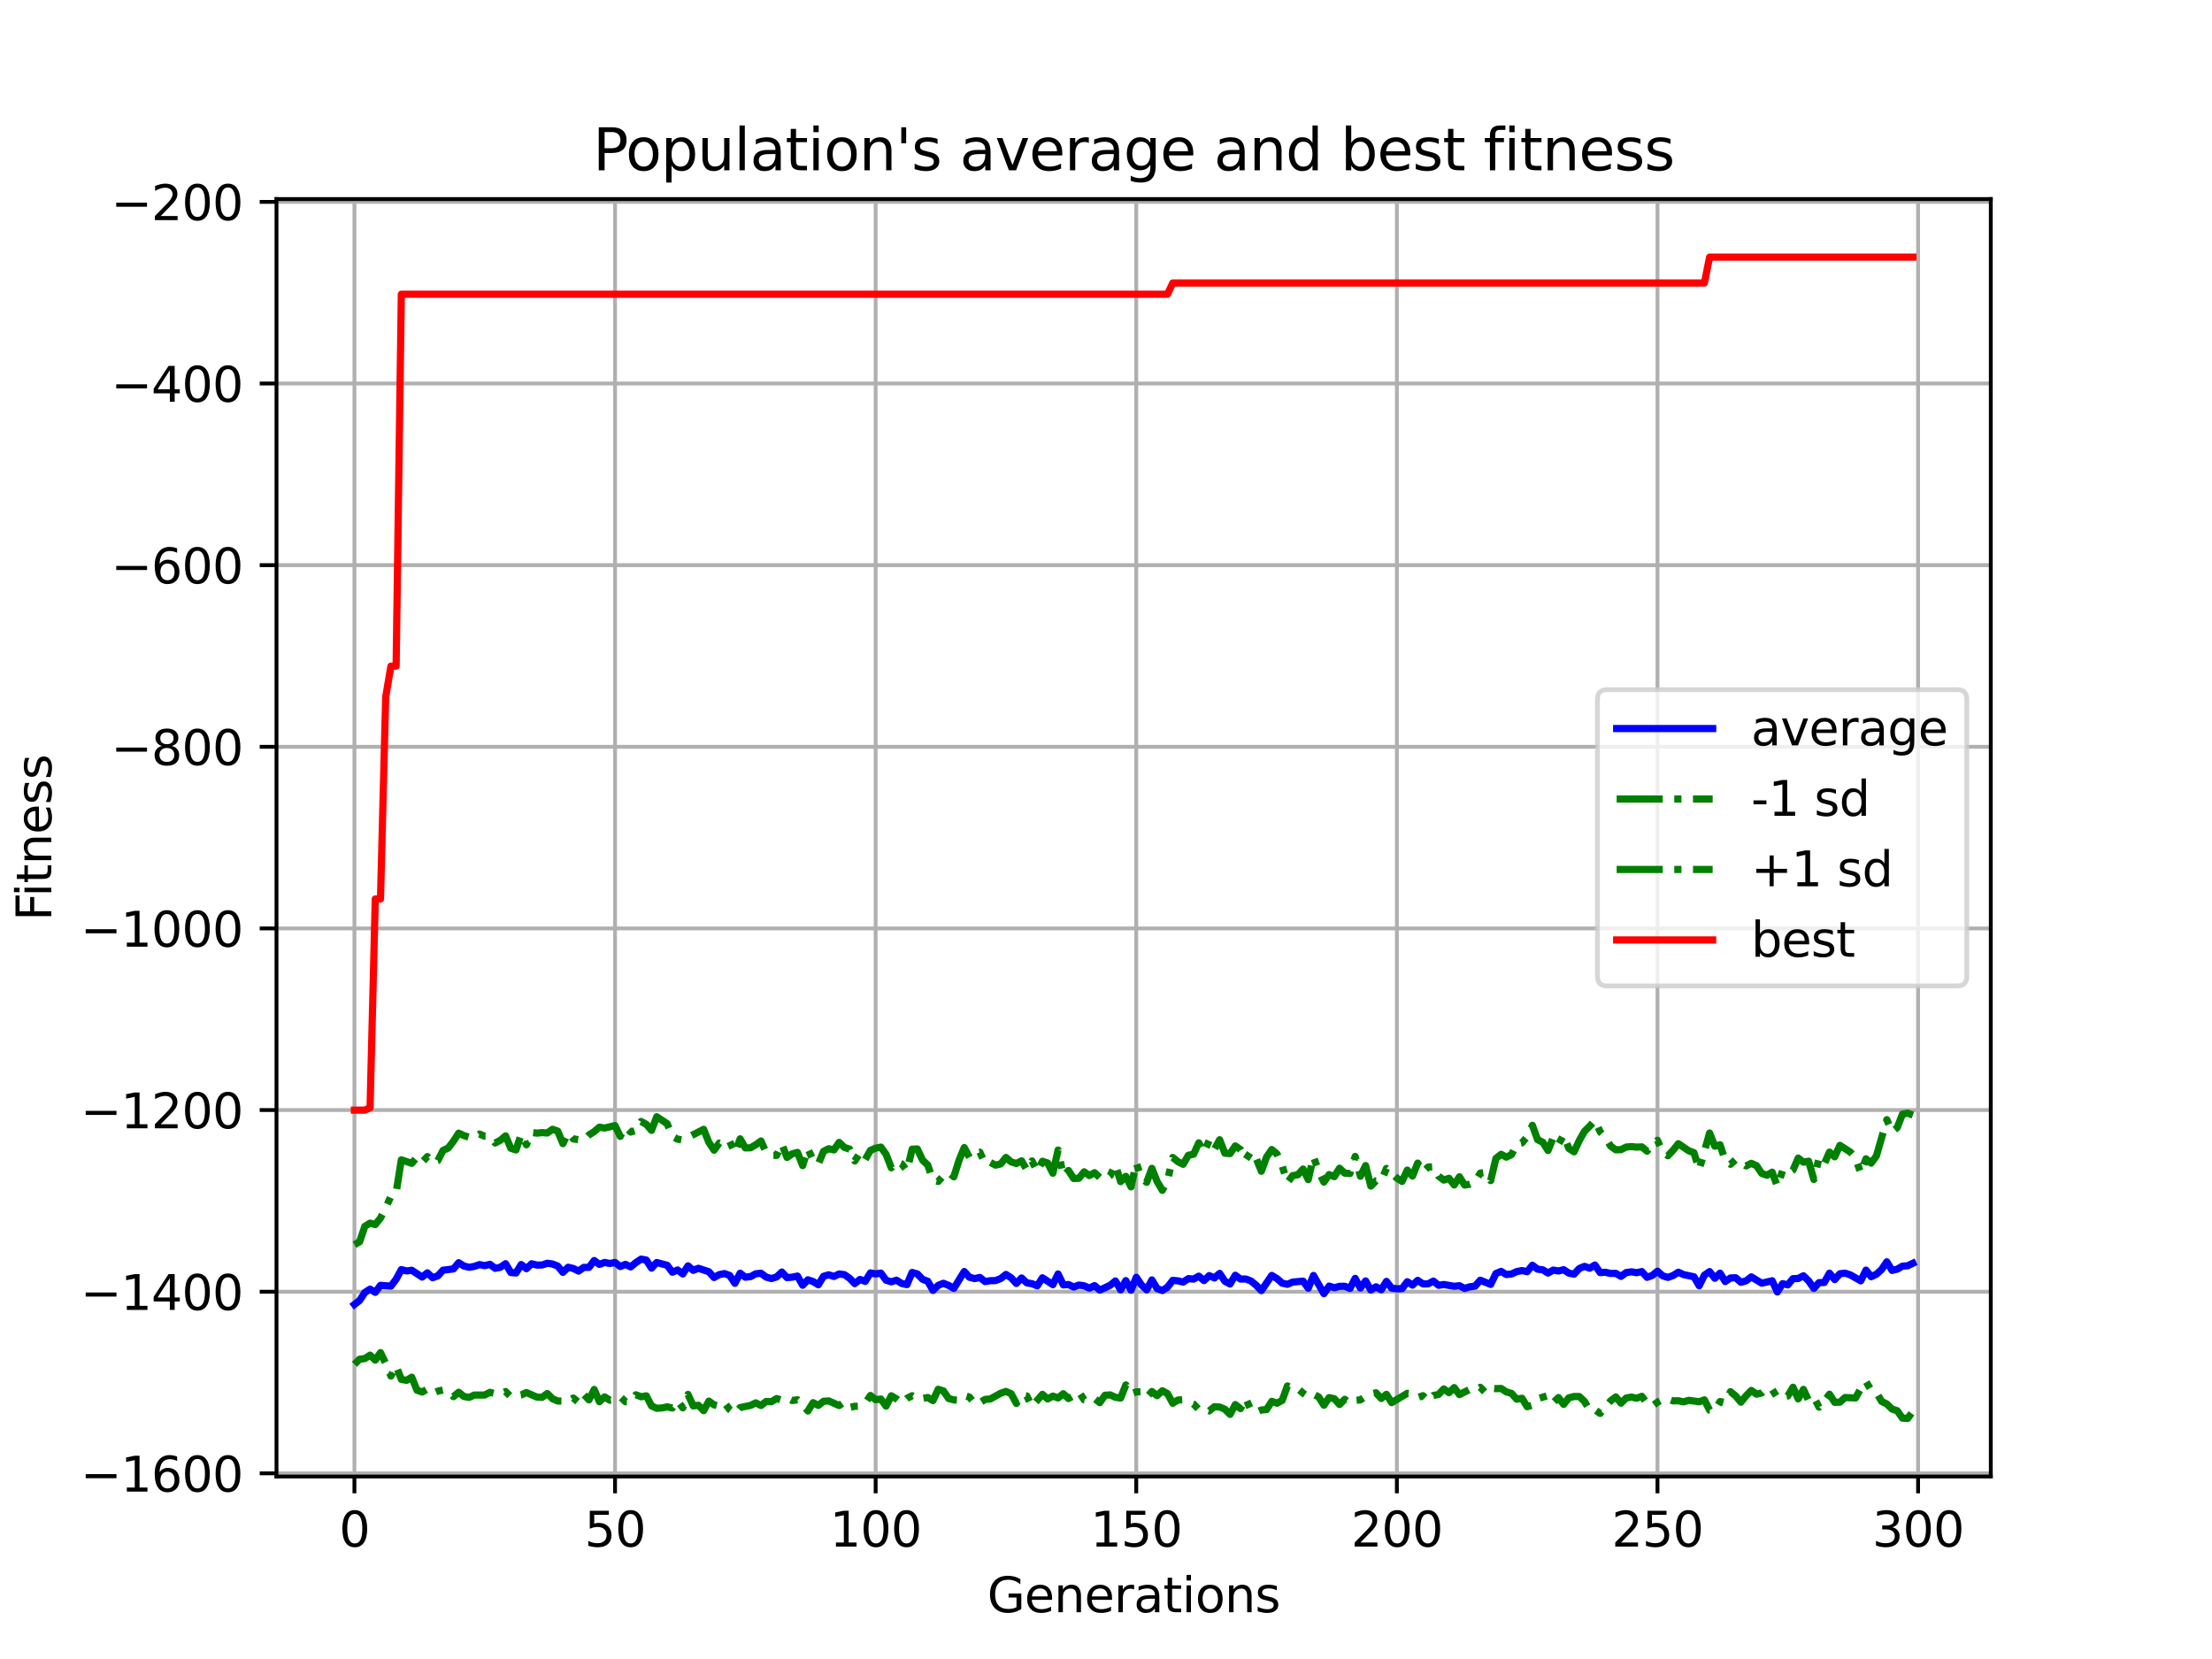 <?xml version="1.0" encoding="utf-8" standalone="no"?>
<!DOCTYPE svg PUBLIC "-//W3C//DTD SVG 1.1//EN"
  "http://www.w3.org/Graphics/SVG/1.1/DTD/svg11.dtd">
<svg xmlns:xlink="http://www.w3.org/1999/xlink" width="460.8pt" height="345.6pt" viewBox="0 0 460.8 345.6" xmlns="http://www.w3.org/2000/svg" version="1.1">
 <defs>
  <style type="text/css">*{stroke-linejoin: round; stroke-linecap: butt}</style>
 </defs>
 <g id="figure_1">
  <g id="patch_1">
   <path d="M 0 345.6 
L 460.8 345.6 
L 460.8 0 
L 0 0 
z
" style="fill: #ffffff"/>
  </g>
  <g id="axes_1">
   <g id="patch_2">
    <path d="M 57.6 307.584 
L 414.72 307.584 
L 414.72 41.472 
L 57.6 41.472 
z
" style="fill: #ffffff"/>
   </g>
   <g id="matplotlib.axis_1">
    <g id="xtick_1">
     <g id="line2d_1">
      <path d="M 73.833 307.584 
L 73.833 41.472 
" clip-path="url(#p356a62698d)" style="fill: none; stroke: #b0b0b0; stroke-width: 0.8; stroke-linecap: square"/>
     </g>
     <g id="line2d_2">
      <defs>
       <path id="m896bb106d5" d="M 0 0 
L 0 3.5 
" style="stroke: #000000; stroke-width: 0.8"/>
      </defs>
      <g>
       <use xlink:href="#m896bb106d5" x="73.833" y="307.584" style="stroke: #000000; stroke-width: 0.8"/>
      </g>
     </g>
     <g id="text_1">
      <!-- 0 -->
      <g transform="translate(70.651 322.182) scale(0.1 -0.1)">
       <defs>
        <path id="DejaVuSans-30" d="M 2034 4250 
Q 1547 4250 1301 3770 
Q 1056 3291 1056 2328 
Q 1056 1369 1301 889 
Q 1547 409 2034 409 
Q 2525 409 2770 889 
Q 3016 1369 3016 2328 
Q 3016 3291 2770 3770 
Q 2525 4250 2034 4250 
z
M 2034 4750 
Q 2819 4750 3233 4129 
Q 3647 3509 3647 2328 
Q 3647 1150 3233 529 
Q 2819 -91 2034 -91 
Q 1250 -91 836 529 
Q 422 1150 422 2328 
Q 422 3509 836 4129 
Q 1250 4750 2034 4750 
z
" transform="scale(0.016)"/>
       </defs>
       <use xlink:href="#DejaVuSans-30"/>
      </g>
     </g>
    </g>
    <g id="xtick_2">
     <g id="line2d_3">
      <path d="M 128.123 307.584 
L 128.123 41.472 
" clip-path="url(#p356a62698d)" style="fill: none; stroke: #b0b0b0; stroke-width: 0.8; stroke-linecap: square"/>
     </g>
     <g id="line2d_4">
      <g>
       <use xlink:href="#m896bb106d5" x="128.123" y="307.584" style="stroke: #000000; stroke-width: 0.8"/>
      </g>
     </g>
     <g id="text_2">
      <!-- 50 -->
      <g transform="translate(121.76 322.182) scale(0.1 -0.1)">
       <defs>
        <path id="DejaVuSans-35" d="M 691 4666 
L 3169 4666 
L 3169 4134 
L 1269 4134 
L 1269 2991 
Q 1406 3038 1543 3061 
Q 1681 3084 1819 3084 
Q 2600 3084 3056 2656 
Q 3513 2228 3513 1497 
Q 3513 744 3044 326 
Q 2575 -91 1722 -91 
Q 1428 -91 1123 -41 
Q 819 9 494 109 
L 494 744 
Q 775 591 1075 516 
Q 1375 441 1709 441 
Q 2250 441 2565 725 
Q 2881 1009 2881 1497 
Q 2881 1984 2565 2268 
Q 2250 2553 1709 2553 
Q 1456 2553 1204 2497 
Q 953 2441 691 2322 
L 691 4666 
z
" transform="scale(0.016)"/>
       </defs>
       <use xlink:href="#DejaVuSans-35"/>
       <use xlink:href="#DejaVuSans-30" x="63.623"/>
      </g>
     </g>
    </g>
    <g id="xtick_3">
     <g id="line2d_5">
      <path d="M 182.413 307.584 
L 182.413 41.472 
" clip-path="url(#p356a62698d)" style="fill: none; stroke: #b0b0b0; stroke-width: 0.8; stroke-linecap: square"/>
     </g>
     <g id="line2d_6">
      <g>
       <use xlink:href="#m896bb106d5" x="182.413" y="307.584" style="stroke: #000000; stroke-width: 0.8"/>
      </g>
     </g>
     <g id="text_3">
      <!-- 100 -->
      <g transform="translate(172.869 322.182) scale(0.1 -0.1)">
       <defs>
        <path id="DejaVuSans-31" d="M 794 531 
L 1825 531 
L 1825 4091 
L 703 3866 
L 703 4441 
L 1819 4666 
L 2450 4666 
L 2450 531 
L 3481 531 
L 3481 0 
L 794 0 
L 794 531 
z
" transform="scale(0.016)"/>
       </defs>
       <use xlink:href="#DejaVuSans-31"/>
       <use xlink:href="#DejaVuSans-30" x="63.623"/>
       <use xlink:href="#DejaVuSans-30" x="127.246"/>
      </g>
     </g>
    </g>
    <g id="xtick_4">
     <g id="line2d_7">
      <path d="M 236.703 307.584 
L 236.703 41.472 
" clip-path="url(#p356a62698d)" style="fill: none; stroke: #b0b0b0; stroke-width: 0.8; stroke-linecap: square"/>
     </g>
     <g id="line2d_8">
      <g>
       <use xlink:href="#m896bb106d5" x="236.703" y="307.584" style="stroke: #000000; stroke-width: 0.8"/>
      </g>
     </g>
     <g id="text_4">
      <!-- 150 -->
      <g transform="translate(227.159 322.182) scale(0.1 -0.1)">
       <use xlink:href="#DejaVuSans-31"/>
       <use xlink:href="#DejaVuSans-35" x="63.623"/>
       <use xlink:href="#DejaVuSans-30" x="127.246"/>
      </g>
     </g>
    </g>
    <g id="xtick_5">
     <g id="line2d_9">
      <path d="M 290.993 307.584 
L 290.993 41.472 
" clip-path="url(#p356a62698d)" style="fill: none; stroke: #b0b0b0; stroke-width: 0.8; stroke-linecap: square"/>
     </g>
     <g id="line2d_10">
      <g>
       <use xlink:href="#m896bb106d5" x="290.993" y="307.584" style="stroke: #000000; stroke-width: 0.8"/>
      </g>
     </g>
     <g id="text_5">
      <!-- 200 -->
      <g transform="translate(281.449 322.182) scale(0.1 -0.1)">
       <defs>
        <path id="DejaVuSans-32" d="M 1228 531 
L 3431 531 
L 3431 0 
L 469 0 
L 469 531 
Q 828 903 1448 1529 
Q 2069 2156 2228 2338 
Q 2531 2678 2651 2914 
Q 2772 3150 2772 3378 
Q 2772 3750 2511 3984 
Q 2250 4219 1831 4219 
Q 1534 4219 1204 4116 
Q 875 4013 500 3803 
L 500 4441 
Q 881 4594 1212 4672 
Q 1544 4750 1819 4750 
Q 2544 4750 2975 4387 
Q 3406 4025 3406 3419 
Q 3406 3131 3298 2873 
Q 3191 2616 2906 2266 
Q 2828 2175 2409 1742 
Q 1991 1309 1228 531 
z
" transform="scale(0.016)"/>
       </defs>
       <use xlink:href="#DejaVuSans-32"/>
       <use xlink:href="#DejaVuSans-30" x="63.623"/>
       <use xlink:href="#DejaVuSans-30" x="127.246"/>
      </g>
     </g>
    </g>
    <g id="xtick_6">
     <g id="line2d_11">
      <path d="M 345.283 307.584 
L 345.283 41.472 
" clip-path="url(#p356a62698d)" style="fill: none; stroke: #b0b0b0; stroke-width: 0.8; stroke-linecap: square"/>
     </g>
     <g id="line2d_12">
      <g>
       <use xlink:href="#m896bb106d5" x="345.283" y="307.584" style="stroke: #000000; stroke-width: 0.8"/>
      </g>
     </g>
     <g id="text_6">
      <!-- 250 -->
      <g transform="translate(335.739 322.182) scale(0.1 -0.1)">
       <use xlink:href="#DejaVuSans-32"/>
       <use xlink:href="#DejaVuSans-35" x="63.623"/>
       <use xlink:href="#DejaVuSans-30" x="127.246"/>
      </g>
     </g>
    </g>
    <g id="xtick_7">
     <g id="line2d_13">
      <path d="M 399.573 307.584 
L 399.573 41.472 
" clip-path="url(#p356a62698d)" style="fill: none; stroke: #b0b0b0; stroke-width: 0.8; stroke-linecap: square"/>
     </g>
     <g id="line2d_14">
      <g>
       <use xlink:href="#m896bb106d5" x="399.573" y="307.584" style="stroke: #000000; stroke-width: 0.8"/>
      </g>
     </g>
     <g id="text_7">
      <!-- 300 -->
      <g transform="translate(390.029 322.182) scale(0.1 -0.1)">
       <defs>
        <path id="DejaVuSans-33" d="M 2597 2516 
Q 3050 2419 3304 2112 
Q 3559 1806 3559 1356 
Q 3559 666 3084 287 
Q 2609 -91 1734 -91 
Q 1441 -91 1130 -33 
Q 819 25 488 141 
L 488 750 
Q 750 597 1062 519 
Q 1375 441 1716 441 
Q 2309 441 2620 675 
Q 2931 909 2931 1356 
Q 2931 1769 2642 2001 
Q 2353 2234 1838 2234 
L 1294 2234 
L 1294 2753 
L 1863 2753 
Q 2328 2753 2575 2939 
Q 2822 3125 2822 3475 
Q 2822 3834 2567 4026 
Q 2313 4219 1838 4219 
Q 1578 4219 1281 4162 
Q 984 4106 628 3988 
L 628 4550 
Q 988 4650 1302 4700 
Q 1616 4750 1894 4750 
Q 2613 4750 3031 4423 
Q 3450 4097 3450 3541 
Q 3450 3153 3228 2886 
Q 3006 2619 2597 2516 
z
" transform="scale(0.016)"/>
       </defs>
       <use xlink:href="#DejaVuSans-33"/>
       <use xlink:href="#DejaVuSans-30" x="63.623"/>
       <use xlink:href="#DejaVuSans-30" x="127.246"/>
      </g>
     </g>
    </g>
    <g id="text_8">
     <!-- Generations -->
     <g transform="translate(205.662 335.861) scale(0.1 -0.1)">
      <defs>
       <path id="DejaVuSans-47" d="M 3809 666 
L 3809 1919 
L 2778 1919 
L 2778 2438 
L 4434 2438 
L 4434 434 
Q 4069 175 3628 42 
Q 3188 -91 2688 -91 
Q 1594 -91 976 548 
Q 359 1188 359 2328 
Q 359 3472 976 4111 
Q 1594 4750 2688 4750 
Q 3144 4750 3555 4637 
Q 3966 4525 4313 4306 
L 4313 3634 
Q 3963 3931 3569 4081 
Q 3175 4231 2741 4231 
Q 1884 4231 1454 3753 
Q 1025 3275 1025 2328 
Q 1025 1384 1454 906 
Q 1884 428 2741 428 
Q 3075 428 3337 486 
Q 3600 544 3809 666 
z
" transform="scale(0.016)"/>
       <path id="DejaVuSans-65" d="M 3597 1894 
L 3597 1613 
L 953 1613 
Q 991 1019 1311 708 
Q 1631 397 2203 397 
Q 2534 397 2845 478 
Q 3156 559 3463 722 
L 3463 178 
Q 3153 47 2828 -22 
Q 2503 -91 2169 -91 
Q 1331 -91 842 396 
Q 353 884 353 1716 
Q 353 2575 817 3079 
Q 1281 3584 2069 3584 
Q 2775 3584 3186 3129 
Q 3597 2675 3597 1894 
z
M 3022 2063 
Q 3016 2534 2758 2815 
Q 2500 3097 2075 3097 
Q 1594 3097 1305 2825 
Q 1016 2553 972 2059 
L 3022 2063 
z
" transform="scale(0.016)"/>
       <path id="DejaVuSans-6e" d="M 3513 2113 
L 3513 0 
L 2938 0 
L 2938 2094 
Q 2938 2591 2744 2837 
Q 2550 3084 2163 3084 
Q 1697 3084 1428 2787 
Q 1159 2491 1159 1978 
L 1159 0 
L 581 0 
L 581 3500 
L 1159 3500 
L 1159 2956 
Q 1366 3272 1645 3428 
Q 1925 3584 2291 3584 
Q 2894 3584 3203 3211 
Q 3513 2838 3513 2113 
z
" transform="scale(0.016)"/>
       <path id="DejaVuSans-72" d="M 2631 2963 
Q 2534 3019 2420 3045 
Q 2306 3072 2169 3072 
Q 1681 3072 1420 2755 
Q 1159 2438 1159 1844 
L 1159 0 
L 581 0 
L 581 3500 
L 1159 3500 
L 1159 2956 
Q 1341 3275 1631 3429 
Q 1922 3584 2338 3584 
Q 2397 3584 2469 3576 
Q 2541 3569 2628 3553 
L 2631 2963 
z
" transform="scale(0.016)"/>
       <path id="DejaVuSans-61" d="M 2194 1759 
Q 1497 1759 1228 1600 
Q 959 1441 959 1056 
Q 959 750 1161 570 
Q 1363 391 1709 391 
Q 2188 391 2477 730 
Q 2766 1069 2766 1631 
L 2766 1759 
L 2194 1759 
z
M 3341 1997 
L 3341 0 
L 2766 0 
L 2766 531 
Q 2569 213 2275 61 
Q 1981 -91 1556 -91 
Q 1019 -91 701 211 
Q 384 513 384 1019 
Q 384 1609 779 1909 
Q 1175 2209 1959 2209 
L 2766 2209 
L 2766 2266 
Q 2766 2663 2505 2880 
Q 2244 3097 1772 3097 
Q 1472 3097 1187 3025 
Q 903 2953 641 2809 
L 641 3341 
Q 956 3463 1253 3523 
Q 1550 3584 1831 3584 
Q 2591 3584 2966 3190 
Q 3341 2797 3341 1997 
z
" transform="scale(0.016)"/>
       <path id="DejaVuSans-74" d="M 1172 4494 
L 1172 3500 
L 2356 3500 
L 2356 3053 
L 1172 3053 
L 1172 1153 
Q 1172 725 1289 603 
Q 1406 481 1766 481 
L 2356 481 
L 2356 0 
L 1766 0 
Q 1100 0 847 248 
Q 594 497 594 1153 
L 594 3053 
L 172 3053 
L 172 3500 
L 594 3500 
L 594 4494 
L 1172 4494 
z
" transform="scale(0.016)"/>
       <path id="DejaVuSans-69" d="M 603 3500 
L 1178 3500 
L 1178 0 
L 603 0 
L 603 3500 
z
M 603 4863 
L 1178 4863 
L 1178 4134 
L 603 4134 
L 603 4863 
z
" transform="scale(0.016)"/>
       <path id="DejaVuSans-6f" d="M 1959 3097 
Q 1497 3097 1228 2736 
Q 959 2375 959 1747 
Q 959 1119 1226 758 
Q 1494 397 1959 397 
Q 2419 397 2687 759 
Q 2956 1122 2956 1747 
Q 2956 2369 2687 2733 
Q 2419 3097 1959 3097 
z
M 1959 3584 
Q 2709 3584 3137 3096 
Q 3566 2609 3566 1747 
Q 3566 888 3137 398 
Q 2709 -91 1959 -91 
Q 1206 -91 779 398 
Q 353 888 353 1747 
Q 353 2609 779 3096 
Q 1206 3584 1959 3584 
z
" transform="scale(0.016)"/>
       <path id="DejaVuSans-73" d="M 2834 3397 
L 2834 2853 
Q 2591 2978 2328 3040 
Q 2066 3103 1784 3103 
Q 1356 3103 1142 2972 
Q 928 2841 928 2578 
Q 928 2378 1081 2264 
Q 1234 2150 1697 2047 
L 1894 2003 
Q 2506 1872 2764 1633 
Q 3022 1394 3022 966 
Q 3022 478 2636 193 
Q 2250 -91 1575 -91 
Q 1294 -91 989 -36 
Q 684 19 347 128 
L 347 722 
Q 666 556 975 473 
Q 1284 391 1588 391 
Q 1994 391 2212 530 
Q 2431 669 2431 922 
Q 2431 1156 2273 1281 
Q 2116 1406 1581 1522 
L 1381 1569 
Q 847 1681 609 1914 
Q 372 2147 372 2553 
Q 372 3047 722 3315 
Q 1072 3584 1716 3584 
Q 2034 3584 2315 3537 
Q 2597 3491 2834 3397 
z
" transform="scale(0.016)"/>
      </defs>
      <use xlink:href="#DejaVuSans-47"/>
      <use xlink:href="#DejaVuSans-65" x="77.49"/>
      <use xlink:href="#DejaVuSans-6e" x="139.014"/>
      <use xlink:href="#DejaVuSans-65" x="202.393"/>
      <use xlink:href="#DejaVuSans-72" x="263.916"/>
      <use xlink:href="#DejaVuSans-61" x="305.029"/>
      <use xlink:href="#DejaVuSans-74" x="366.309"/>
      <use xlink:href="#DejaVuSans-69" x="405.518"/>
      <use xlink:href="#DejaVuSans-6f" x="433.301"/>
      <use xlink:href="#DejaVuSans-6e" x="494.482"/>
      <use xlink:href="#DejaVuSans-73" x="557.861"/>
     </g>
    </g>
   </g>
   <g id="matplotlib.axis_2">
    <g id="ytick_1">
     <g id="line2d_15">
      <path d="M 57.6 306.925 
L 414.72 306.925 
" clip-path="url(#p356a62698d)" style="fill: none; stroke: #b0b0b0; stroke-width: 0.8; stroke-linecap: square"/>
     </g>
     <g id="line2d_16">
      <defs>
       <path id="me838b7b427" d="M 0 0 
L -3.5 0 
" style="stroke: #000000; stroke-width: 0.8"/>
      </defs>
      <g>
       <use xlink:href="#me838b7b427" x="57.6" y="306.925" style="stroke: #000000; stroke-width: 0.8"/>
      </g>
     </g>
     <g id="text_9">
      <!-- −1600 -->
      <g transform="translate(16.77 310.724) scale(0.1 -0.1)">
       <defs>
        <path id="DejaVuSans-2212" d="M 678 2272 
L 4684 2272 
L 4684 1741 
L 678 1741 
L 678 2272 
z
" transform="scale(0.016)"/>
        <path id="DejaVuSans-36" d="M 2113 2584 
Q 1688 2584 1439 2293 
Q 1191 2003 1191 1497 
Q 1191 994 1439 701 
Q 1688 409 2113 409 
Q 2538 409 2786 701 
Q 3034 994 3034 1497 
Q 3034 2003 2786 2293 
Q 2538 2584 2113 2584 
z
M 3366 4563 
L 3366 3988 
Q 3128 4100 2886 4159 
Q 2644 4219 2406 4219 
Q 1781 4219 1451 3797 
Q 1122 3375 1075 2522 
Q 1259 2794 1537 2939 
Q 1816 3084 2150 3084 
Q 2853 3084 3261 2657 
Q 3669 2231 3669 1497 
Q 3669 778 3244 343 
Q 2819 -91 2113 -91 
Q 1303 -91 875 529 
Q 447 1150 447 2328 
Q 447 3434 972 4092 
Q 1497 4750 2381 4750 
Q 2619 4750 2861 4703 
Q 3103 4656 3366 4563 
z
" transform="scale(0.016)"/>
       </defs>
       <use xlink:href="#DejaVuSans-2212"/>
       <use xlink:href="#DejaVuSans-31" x="83.789"/>
       <use xlink:href="#DejaVuSans-36" x="147.412"/>
       <use xlink:href="#DejaVuSans-30" x="211.035"/>
       <use xlink:href="#DejaVuSans-30" x="274.658"/>
      </g>
     </g>
    </g>
    <g id="ytick_2">
     <g id="line2d_17">
      <path d="M 57.6 269.086 
L 414.72 269.086 
" clip-path="url(#p356a62698d)" style="fill: none; stroke: #b0b0b0; stroke-width: 0.8; stroke-linecap: square"/>
     </g>
     <g id="line2d_18">
      <g>
       <use xlink:href="#me838b7b427" x="57.6" y="269.086" style="stroke: #000000; stroke-width: 0.8"/>
      </g>
     </g>
     <g id="text_10">
      <!-- −1400 -->
      <g transform="translate(16.77 272.885) scale(0.1 -0.1)">
       <defs>
        <path id="DejaVuSans-34" d="M 2419 4116 
L 825 1625 
L 2419 1625 
L 2419 4116 
z
M 2253 4666 
L 3047 4666 
L 3047 1625 
L 3713 1625 
L 3713 1100 
L 3047 1100 
L 3047 0 
L 2419 0 
L 2419 1100 
L 313 1100 
L 313 1709 
L 2253 4666 
z
" transform="scale(0.016)"/>
       </defs>
       <use xlink:href="#DejaVuSans-2212"/>
       <use xlink:href="#DejaVuSans-31" x="83.789"/>
       <use xlink:href="#DejaVuSans-34" x="147.412"/>
       <use xlink:href="#DejaVuSans-30" x="211.035"/>
       <use xlink:href="#DejaVuSans-30" x="274.658"/>
      </g>
     </g>
    </g>
    <g id="ytick_3">
     <g id="line2d_19">
      <path d="M 57.6 231.247 
L 414.72 231.247 
" clip-path="url(#p356a62698d)" style="fill: none; stroke: #b0b0b0; stroke-width: 0.8; stroke-linecap: square"/>
     </g>
     <g id="line2d_20">
      <g>
       <use xlink:href="#me838b7b427" x="57.6" y="231.247" style="stroke: #000000; stroke-width: 0.8"/>
      </g>
     </g>
     <g id="text_11">
      <!-- −1200 -->
      <g transform="translate(16.77 235.046) scale(0.1 -0.1)">
       <use xlink:href="#DejaVuSans-2212"/>
       <use xlink:href="#DejaVuSans-31" x="83.789"/>
       <use xlink:href="#DejaVuSans-32" x="147.412"/>
       <use xlink:href="#DejaVuSans-30" x="211.035"/>
       <use xlink:href="#DejaVuSans-30" x="274.658"/>
      </g>
     </g>
    </g>
    <g id="ytick_4">
     <g id="line2d_21">
      <path d="M 57.6 193.408 
L 414.72 193.408 
" clip-path="url(#p356a62698d)" style="fill: none; stroke: #b0b0b0; stroke-width: 0.8; stroke-linecap: square"/>
     </g>
     <g id="line2d_22">
      <g>
       <use xlink:href="#me838b7b427" x="57.6" y="193.408" style="stroke: #000000; stroke-width: 0.8"/>
      </g>
     </g>
     <g id="text_12">
      <!-- −1000 -->
      <g transform="translate(16.77 197.208) scale(0.1 -0.1)">
       <use xlink:href="#DejaVuSans-2212"/>
       <use xlink:href="#DejaVuSans-31" x="83.789"/>
       <use xlink:href="#DejaVuSans-30" x="147.412"/>
       <use xlink:href="#DejaVuSans-30" x="211.035"/>
       <use xlink:href="#DejaVuSans-30" x="274.658"/>
      </g>
     </g>
    </g>
    <g id="ytick_5">
     <g id="line2d_23">
      <path d="M 57.6 155.57 
L 414.72 155.57 
" clip-path="url(#p356a62698d)" style="fill: none; stroke: #b0b0b0; stroke-width: 0.8; stroke-linecap: square"/>
     </g>
     <g id="line2d_24">
      <g>
       <use xlink:href="#me838b7b427" x="57.6" y="155.57" style="stroke: #000000; stroke-width: 0.8"/>
      </g>
     </g>
     <g id="text_13">
      <!-- −800 -->
      <g transform="translate(23.133 159.369) scale(0.1 -0.1)">
       <defs>
        <path id="DejaVuSans-38" d="M 2034 2216 
Q 1584 2216 1326 1975 
Q 1069 1734 1069 1313 
Q 1069 891 1326 650 
Q 1584 409 2034 409 
Q 2484 409 2743 651 
Q 3003 894 3003 1313 
Q 3003 1734 2745 1975 
Q 2488 2216 2034 2216 
z
M 1403 2484 
Q 997 2584 770 2862 
Q 544 3141 544 3541 
Q 544 4100 942 4425 
Q 1341 4750 2034 4750 
Q 2731 4750 3128 4425 
Q 3525 4100 3525 3541 
Q 3525 3141 3298 2862 
Q 3072 2584 2669 2484 
Q 3125 2378 3379 2068 
Q 3634 1759 3634 1313 
Q 3634 634 3220 271 
Q 2806 -91 2034 -91 
Q 1263 -91 848 271 
Q 434 634 434 1313 
Q 434 1759 690 2068 
Q 947 2378 1403 2484 
z
M 1172 3481 
Q 1172 3119 1398 2916 
Q 1625 2713 2034 2713 
Q 2441 2713 2670 2916 
Q 2900 3119 2900 3481 
Q 2900 3844 2670 4047 
Q 2441 4250 2034 4250 
Q 1625 4250 1398 4047 
Q 1172 3844 1172 3481 
z
" transform="scale(0.016)"/>
       </defs>
       <use xlink:href="#DejaVuSans-2212"/>
       <use xlink:href="#DejaVuSans-38" x="83.789"/>
       <use xlink:href="#DejaVuSans-30" x="147.412"/>
       <use xlink:href="#DejaVuSans-30" x="211.035"/>
      </g>
     </g>
    </g>
    <g id="ytick_6">
     <g id="line2d_25">
      <path d="M 57.6 117.731 
L 414.72 117.731 
" clip-path="url(#p356a62698d)" style="fill: none; stroke: #b0b0b0; stroke-width: 0.8; stroke-linecap: square"/>
     </g>
     <g id="line2d_26">
      <g>
       <use xlink:href="#me838b7b427" x="57.6" y="117.731" style="stroke: #000000; stroke-width: 0.8"/>
      </g>
     </g>
     <g id="text_14">
      <!-- −600 -->
      <g transform="translate(23.133 121.53) scale(0.1 -0.1)">
       <use xlink:href="#DejaVuSans-2212"/>
       <use xlink:href="#DejaVuSans-36" x="83.789"/>
       <use xlink:href="#DejaVuSans-30" x="147.412"/>
       <use xlink:href="#DejaVuSans-30" x="211.035"/>
      </g>
     </g>
    </g>
    <g id="ytick_7">
     <g id="line2d_27">
      <path d="M 57.6 79.892 
L 414.72 79.892 
" clip-path="url(#p356a62698d)" style="fill: none; stroke: #b0b0b0; stroke-width: 0.8; stroke-linecap: square"/>
     </g>
     <g id="line2d_28">
      <g>
       <use xlink:href="#me838b7b427" x="57.6" y="79.892" style="stroke: #000000; stroke-width: 0.8"/>
      </g>
     </g>
     <g id="text_15">
      <!-- −400 -->
      <g transform="translate(23.133 83.691) scale(0.1 -0.1)">
       <use xlink:href="#DejaVuSans-2212"/>
       <use xlink:href="#DejaVuSans-34" x="83.789"/>
       <use xlink:href="#DejaVuSans-30" x="147.412"/>
       <use xlink:href="#DejaVuSans-30" x="211.035"/>
      </g>
     </g>
    </g>
    <g id="ytick_8">
     <g id="line2d_29">
      <path d="M 57.6 42.053 
L 414.72 42.053 
" clip-path="url(#p356a62698d)" style="fill: none; stroke: #b0b0b0; stroke-width: 0.8; stroke-linecap: square"/>
     </g>
     <g id="line2d_30">
      <g>
       <use xlink:href="#me838b7b427" x="57.6" y="42.053" style="stroke: #000000; stroke-width: 0.8"/>
      </g>
     </g>
     <g id="text_16">
      <!-- −200 -->
      <g transform="translate(23.133 45.853) scale(0.1 -0.1)">
       <use xlink:href="#DejaVuSans-2212"/>
       <use xlink:href="#DejaVuSans-32" x="83.789"/>
       <use xlink:href="#DejaVuSans-30" x="147.412"/>
       <use xlink:href="#DejaVuSans-30" x="211.035"/>
      </g>
     </g>
    </g>
    <g id="text_17">
     <!-- Fitness -->
     <g transform="translate(10.691 191.845) rotate(-90) scale(0.1 -0.1)">
      <defs>
       <path id="DejaVuSans-46" d="M 628 4666 
L 3309 4666 
L 3309 4134 
L 1259 4134 
L 1259 2759 
L 3109 2759 
L 3109 2228 
L 1259 2228 
L 1259 0 
L 628 0 
L 628 4666 
z
" transform="scale(0.016)"/>
      </defs>
      <use xlink:href="#DejaVuSans-46"/>
      <use xlink:href="#DejaVuSans-69" x="50.27"/>
      <use xlink:href="#DejaVuSans-74" x="78.053"/>
      <use xlink:href="#DejaVuSans-6e" x="117.262"/>
      <use xlink:href="#DejaVuSans-65" x="180.641"/>
      <use xlink:href="#DejaVuSans-73" x="242.164"/>
      <use xlink:href="#DejaVuSans-73" x="294.264"/>
     </g>
    </g>
   </g>
   <g id="line2d_31">
    <path d="M 73.833 271.752 
L 74.919 270.905 
L 76.004 269.244 
L 77.09 268.554 
L 78.176 269.217 
L 79.262 267.759 
L 81.433 267.921 
L 82.519 266.488 
L 83.605 264.482 
L 84.691 264.763 
L 85.777 264.621 
L 87.948 266.04 
L 89.034 265.157 
L 90.12 266.168 
L 91.206 265.785 
L 92.291 264.609 
L 94.463 264.339 
L 95.549 263.044 
L 96.635 263.734 
L 97.72 264.004 
L 98.806 263.814 
L 99.892 263.438 
L 100.978 263.657 
L 102.064 263.385 
L 103.149 264.217 
L 104.235 264.001 
L 105.321 263.254 
L 106.407 265.083 
L 107.493 265.185 
L 108.578 263.426 
L 109.664 264.288 
L 110.75 263.266 
L 111.836 263.543 
L 112.922 263.524 
L 114.007 263.163 
L 115.093 263.313 
L 116.179 263.741 
L 117.265 265.057 
L 118.351 263.993 
L 119.436 264.248 
L 120.522 264.784 
L 121.608 264.018 
L 122.694 264.021 
L 123.78 262.593 
L 124.865 263.4 
L 125.951 262.992 
L 127.037 263.211 
L 128.123 262.994 
L 129.209 263.844 
L 130.294 263.388 
L 131.38 263.921 
L 132.466 263.024 
L 133.552 262.295 
L 134.638 262.496 
L 135.723 264.176 
L 136.809 263.005 
L 138.981 263.577 
L 140.067 265.03 
L 141.152 264.561 
L 142.238 265.388 
L 143.324 263.699 
L 144.41 264.632 
L 145.496 264.207 
L 147.667 264.926 
L 148.753 266.131 
L 149.839 265.523 
L 150.925 265.315 
L 152.01 265.707 
L 153.096 267.334 
L 154.182 265.23 
L 155.268 266.065 
L 156.354 265.94 
L 157.439 265.357 
L 158.525 265.238 
L 159.611 266.045 
L 160.697 266.346 
L 161.783 266.013 
L 162.868 264.989 
L 163.954 266.161 
L 165.04 266.054 
L 166.126 265.827 
L 167.212 267.736 
L 168.297 266.604 
L 169.383 266.969 
L 170.469 267.636 
L 171.555 265.878 
L 172.641 265.566 
L 173.726 265.909 
L 174.812 265.394 
L 175.898 265.531 
L 176.984 266.282 
L 178.07 267.401 
L 179.155 266.531 
L 180.241 266.935 
L 181.327 265.169 
L 182.413 265.385 
L 183.499 265.202 
L 184.584 266.698 
L 185.67 267.021 
L 186.756 266.688 
L 187.842 267.373 
L 188.928 267.609 
L 190.013 265.075 
L 191.099 265.384 
L 192.185 266.503 
L 193.271 266.914 
L 194.357 268.817 
L 195.442 267.765 
L 196.528 267.334 
L 197.614 267.772 
L 198.7 268.391 
L 200.871 264.88 
L 201.957 266.078 
L 203.043 266.352 
L 204.129 266.121 
L 205.215 266.974 
L 206.3 266.793 
L 207.386 266.765 
L 208.472 266.35 
L 209.558 265.489 
L 210.644 266.195 
L 211.729 267.367 
L 212.815 266.224 
L 213.901 267.245 
L 214.987 267.414 
L 216.073 267.864 
L 217.158 266.188 
L 219.33 267.617 
L 220.416 265.398 
L 221.502 267.658 
L 222.587 267.59 
L 223.673 268.114 
L 224.759 267.699 
L 225.845 267.858 
L 226.931 268.346 
L 228.016 267.812 
L 229.102 268.752 
L 231.274 267.75 
L 232.36 266.847 
L 233.445 268.699 
L 234.531 266.781 
L 235.617 268.775 
L 236.703 266.092 
L 237.789 267.683 
L 238.875 268.699 
L 239.96 266.628 
L 241.046 268.432 
L 242.132 268.84 
L 243.218 268.139 
L 244.304 266.72 
L 245.389 266.825 
L 246.475 267.078 
L 247.561 266.361 
L 248.647 266.462 
L 249.733 265.846 
L 250.818 266.769 
L 251.904 265.732 
L 252.99 266.226 
L 254.076 265.272 
L 255.162 266.902 
L 256.247 267.476 
L 257.333 265.658 
L 258.419 266.459 
L 259.505 266.437 
L 260.591 266.844 
L 261.676 267.732 
L 262.762 268.858 
L 264.934 265.696 
L 266.02 266.354 
L 267.105 267.307 
L 268.191 267.546 
L 269.277 267.085 
L 271.449 266.878 
L 272.534 268.36 
L 273.62 265.699 
L 275.792 269.497 
L 276.878 267.916 
L 277.963 268.248 
L 279.049 267.973 
L 280.135 267.948 
L 281.221 268.405 
L 282.307 266.309 
L 283.392 268.326 
L 284.478 266.84 
L 285.564 268.748 
L 286.65 268.065 
L 287.736 268.68 
L 288.821 266.939 
L 289.907 268.336 
L 290.993 268.479 
L 292.079 268.434 
L 293.165 267.006 
L 294.25 267.706 
L 295.336 266.72 
L 296.422 267.457 
L 297.508 267.453 
L 298.594 266.878 
L 299.679 267.75 
L 300.765 267.584 
L 302.937 267.958 
L 304.023 267.835 
L 305.108 268.4 
L 306.194 268.058 
L 307.28 267.925 
L 308.366 266.691 
L 310.537 267.564 
L 311.623 265.301 
L 312.709 264.851 
L 313.795 265.504 
L 314.881 265.393 
L 315.966 264.9 
L 317.052 264.681 
L 318.138 264.915 
L 319.224 263.573 
L 320.31 264.398 
L 321.395 264.526 
L 322.481 265.199 
L 323.567 264.585 
L 324.653 264.775 
L 325.739 264.5 
L 326.824 265.217 
L 327.91 265.431 
L 328.996 264.251 
L 330.082 263.807 
L 331.168 264.19 
L 332.253 263.522 
L 333.339 265.106 
L 334.425 265.039 
L 335.511 265.285 
L 336.597 265.263 
L 337.682 265.897 
L 338.768 265.091 
L 339.854 264.946 
L 340.94 265.126 
L 342.026 264.894 
L 343.111 266.092 
L 344.197 265.7 
L 345.283 264.817 
L 346.369 265.781 
L 347.455 266.108 
L 348.54 265.717 
L 349.626 265.025 
L 350.712 265.519 
L 352.884 265.978 
L 353.969 267.843 
L 355.055 265.649 
L 356.141 264.892 
L 357.227 266.286 
L 358.313 265.219 
L 359.398 266.967 
L 360.484 266.229 
L 361.57 266.178 
L 362.656 267.123 
L 363.742 266.824 
L 364.827 265.999 
L 366.999 267.311 
L 369.171 266.81 
L 370.256 269.139 
L 371.342 267.412 
L 372.428 267.661 
L 373.514 266.365 
L 374.6 266.332 
L 375.685 265.768 
L 376.771 266.83 
L 377.857 268.391 
L 378.943 267.194 
L 380.029 267.172 
L 381.114 265.219 
L 382.2 266.557 
L 383.286 265.349 
L 384.372 265.226 
L 385.458 265.587 
L 387.629 266.818 
L 388.715 264.591 
L 389.801 265.96 
L 390.887 265.446 
L 391.972 264.46 
L 393.058 262.862 
L 394.144 264.651 
L 395.23 264.388 
L 396.316 263.763 
L 397.401 263.686 
L 398.487 263.165 
L 398.487 263.165 
" clip-path="url(#p356a62698d)" style="fill: none; stroke: #0000ff; stroke-width: 1.5; stroke-linecap: square"/>
   </g>
   <g id="line2d_32">
    <path d="M 73.833 284.212 
L 74.919 283.134 
L 76.004 283.02 
L 77.09 282.301 
L 78.176 283.338 
L 79.262 281.775 
L 80.348 284.028 
L 81.433 286.653 
L 82.519 284.53 
L 83.605 287.351 
L 84.691 287.556 
L 85.777 286.898 
L 86.862 289.606 
L 87.948 289.985 
L 89.034 289.38 
L 90.12 290.247 
L 91.206 289.797 
L 92.291 289.564 
L 93.377 289.794 
L 94.463 290.944 
L 95.549 290.032 
L 96.635 290.91 
L 97.72 291.101 
L 98.806 290.612 
L 100.978 290.608 
L 102.064 290.047 
L 103.149 290.325 
L 104.235 290.459 
L 105.321 289.887 
L 106.407 290.959 
L 108.578 290.586 
L 109.664 290.099 
L 111.836 291.036 
L 112.922 291.102 
L 114.007 290.296 
L 115.093 291.381 
L 116.179 291.854 
L 117.265 291.868 
L 118.351 292.021 
L 119.436 291.234 
L 120.522 292.149 
L 121.608 290.48 
L 122.694 291.616 
L 123.78 289.451 
L 124.865 291.998 
L 125.951 290.994 
L 127.037 291.686 
L 128.123 291.507 
L 129.209 290.954 
L 130.294 292.004 
L 131.38 292.016 
L 132.466 290.558 
L 133.552 290.971 
L 134.638 290.774 
L 135.723 292.876 
L 136.809 293.372 
L 137.895 293.302 
L 138.981 293.071 
L 140.067 293.314 
L 141.152 291.817 
L 142.238 293.278 
L 143.324 290.476 
L 144.41 292.877 
L 145.496 292.739 
L 146.581 293.863 
L 147.667 291.878 
L 148.753 292.655 
L 149.839 292.94 
L 150.925 292.195 
L 152.01 293.65 
L 153.096 294.492 
L 154.182 293.218 
L 156.354 292.772 
L 157.439 292.245 
L 158.525 292.794 
L 159.611 291.947 
L 160.697 292 
L 161.783 291.344 
L 162.868 291.671 
L 163.954 291.205 
L 165.04 291.755 
L 166.126 291.59 
L 167.212 292.65 
L 168.297 293.935 
L 169.383 292.202 
L 170.469 292.776 
L 171.555 291.914 
L 172.641 291.833 
L 174.812 292.808 
L 175.898 292.037 
L 176.984 293.183 
L 178.07 292.959 
L 179.155 292.916 
L 180.241 292.313 
L 181.327 290.703 
L 182.413 291.589 
L 183.499 291.443 
L 184.584 292.929 
L 185.67 290.767 
L 186.756 291.416 
L 187.842 292.294 
L 188.928 291.32 
L 190.013 290.755 
L 191.099 291.418 
L 192.185 291.331 
L 193.271 291.117 
L 194.357 291.776 
L 195.442 289.411 
L 196.528 289.758 
L 197.614 291.326 
L 198.7 291.627 
L 199.786 291.677 
L 200.871 290.703 
L 201.957 291.04 
L 203.043 292.422 
L 204.129 292.216 
L 205.215 291.521 
L 206.3 291.432 
L 208.472 290.233 
L 209.558 289.863 
L 210.644 290.345 
L 211.729 292.36 
L 212.815 290.625 
L 213.901 290.801 
L 214.987 292.98 
L 217.158 290.465 
L 218.244 291.429 
L 219.33 290.831 
L 220.416 291.223 
L 221.502 290.337 
L 222.587 291.345 
L 223.673 290.716 
L 224.759 289.944 
L 225.845 291.609 
L 226.931 291.803 
L 228.016 291.334 
L 229.102 292.196 
L 230.188 290.654 
L 231.274 290.586 
L 232.36 291.086 
L 233.445 291.239 
L 234.531 288.507 
L 235.617 290.306 
L 236.703 289.955 
L 237.789 289.93 
L 238.875 291.096 
L 239.96 289.875 
L 241.046 290.738 
L 242.132 289.717 
L 243.218 290.317 
L 244.304 292.323 
L 245.389 291.647 
L 246.475 291.608 
L 248.647 292.484 
L 249.733 293.62 
L 250.818 293.465 
L 251.904 293.915 
L 252.99 293.043 
L 254.076 293.114 
L 255.162 293.568 
L 256.247 294.636 
L 257.333 292.601 
L 258.419 293.444 
L 259.505 291.278 
L 260.591 293.793 
L 261.676 294.186 
L 262.762 293.725 
L 263.848 293.635 
L 264.934 291.924 
L 266.02 292.317 
L 267.105 291.719 
L 268.191 288.719 
L 269.277 289.264 
L 270.363 289.268 
L 271.449 290.225 
L 272.534 290.985 
L 273.62 290.449 
L 274.706 291.004 
L 275.792 292.738 
L 276.878 291.147 
L 277.963 291.38 
L 279.049 292.581 
L 280.135 291.506 
L 281.221 292.351 
L 282.307 291.715 
L 283.392 291.622 
L 284.478 290.87 
L 285.564 290.412 
L 286.65 290.141 
L 287.736 291.328 
L 288.821 290.469 
L 289.907 292.195 
L 293.165 290.259 
L 294.25 290.418 
L 295.336 291.146 
L 296.422 290.744 
L 297.508 291.783 
L 298.594 290.708 
L 299.679 290.487 
L 300.765 289.334 
L 301.851 290.119 
L 302.937 289.062 
L 304.023 290.524 
L 306.194 289.423 
L 307.28 289.614 
L 308.366 288.998 
L 309.452 290.119 
L 310.537 289.186 
L 311.623 289.281 
L 312.709 289.24 
L 313.795 289.952 
L 314.881 290.268 
L 315.966 291.482 
L 317.052 291.283 
L 318.138 293.037 
L 319.224 292.722 
L 320.31 291.379 
L 322.481 290.724 
L 323.567 292.184 
L 324.653 291.136 
L 325.739 292.559 
L 326.824 291.185 
L 327.91 290.92 
L 328.996 290.92 
L 330.082 291.945 
L 331.168 293.775 
L 332.253 293.667 
L 333.339 294.44 
L 335.511 291.83 
L 336.597 291.005 
L 337.682 292.301 
L 338.768 291.234 
L 339.854 291.034 
L 340.94 291.283 
L 342.026 290.875 
L 343.111 292.373 
L 344.197 292.92 
L 345.283 292.091 
L 346.369 291.49 
L 347.455 291.454 
L 348.54 291.827 
L 349.626 291.8 
L 350.712 292.031 
L 351.798 291.714 
L 353.969 292.011 
L 355.055 291.615 
L 356.141 293.76 
L 357.227 293.794 
L 358.313 291.963 
L 359.398 292.191 
L 360.484 289.915 
L 361.57 290.792 
L 362.656 292.102 
L 363.742 290.763 
L 364.827 289.653 
L 365.913 290.431 
L 366.999 290.184 
L 368.085 289.183 
L 369.171 289.436 
L 370.256 291.157 
L 372.428 290.807 
L 373.514 288.984 
L 374.6 291.418 
L 375.685 289.44 
L 376.771 291.761 
L 377.857 291.083 
L 378.943 293.143 
L 380.029 291.883 
L 381.114 290.435 
L 382.2 292.131 
L 383.286 292.096 
L 384.372 291.124 
L 386.543 291.227 
L 387.629 289.258 
L 388.715 287.782 
L 389.801 289.625 
L 390.887 290.083 
L 391.972 291.935 
L 393.058 292.476 
L 394.144 293.534 
L 395.23 293.878 
L 396.316 295.429 
L 397.401 295.488 
L 398.487 294.028 
L 398.487 294.028 
" clip-path="url(#p356a62698d)" style="fill: none; stroke-dasharray: 9.6,2.4,1.5,2.4; stroke-dashoffset: 0; stroke: #008000; stroke-width: 1.5"/>
   </g>
   <g id="line2d_33">
    <path d="M 73.833 259.293 
L 74.919 258.676 
L 76.004 255.469 
L 77.09 254.806 
L 78.176 255.097 
L 79.262 253.742 
L 80.348 251.636 
L 81.433 249.19 
L 82.519 248.446 
L 83.605 241.612 
L 85.777 242.345 
L 86.862 241.059 
L 87.948 242.094 
L 89.034 240.934 
L 90.12 242.089 
L 91.206 241.773 
L 92.291 239.654 
L 93.377 239.147 
L 94.463 237.735 
L 95.549 236.056 
L 96.635 236.558 
L 97.72 236.907 
L 98.806 237.016 
L 99.892 236.241 
L 100.978 236.707 
L 102.064 236.723 
L 103.149 238.108 
L 104.235 237.544 
L 105.321 236.622 
L 106.407 239.207 
L 107.493 239.552 
L 108.578 236.265 
L 109.664 238.476 
L 110.75 235.92 
L 111.836 236.051 
L 112.922 235.945 
L 114.007 236.029 
L 115.093 235.244 
L 116.179 235.629 
L 117.265 238.245 
L 118.351 235.965 
L 119.436 237.263 
L 121.608 237.557 
L 122.694 236.426 
L 123.78 235.735 
L 124.865 234.803 
L 125.951 234.991 
L 128.123 234.482 
L 129.209 236.734 
L 130.294 234.771 
L 131.38 235.826 
L 132.466 235.491 
L 133.552 233.619 
L 134.638 234.218 
L 135.723 235.476 
L 136.809 232.638 
L 138.981 234.082 
L 140.067 236.746 
L 141.152 237.304 
L 142.238 237.497 
L 146.581 235.259 
L 147.667 237.973 
L 148.753 239.608 
L 149.839 238.106 
L 150.925 238.436 
L 152.01 237.765 
L 153.096 240.176 
L 154.182 237.243 
L 155.268 239.13 
L 156.354 239.108 
L 157.439 238.469 
L 158.525 237.682 
L 159.611 240.144 
L 160.697 240.692 
L 161.783 240.683 
L 162.868 238.308 
L 163.954 241.117 
L 165.04 240.352 
L 166.126 240.065 
L 167.212 242.822 
L 168.297 239.272 
L 169.383 241.735 
L 170.469 242.496 
L 171.555 239.842 
L 172.641 239.299 
L 173.726 239.548 
L 174.812 237.98 
L 175.898 239.024 
L 176.984 239.382 
L 178.07 241.843 
L 179.155 240.146 
L 180.241 241.558 
L 181.327 239.636 
L 182.413 239.181 
L 183.499 238.962 
L 184.584 240.466 
L 185.67 243.275 
L 186.756 241.96 
L 187.842 242.452 
L 188.928 243.897 
L 190.013 239.396 
L 191.099 239.349 
L 192.185 241.675 
L 193.271 242.71 
L 194.357 245.858 
L 195.442 246.118 
L 196.528 244.911 
L 197.614 244.218 
L 198.7 245.156 
L 199.786 241.703 
L 200.871 239.057 
L 201.957 241.117 
L 203.043 240.282 
L 204.129 240.027 
L 205.215 242.427 
L 206.3 242.154 
L 207.386 242.717 
L 208.472 242.467 
L 209.558 241.115 
L 210.644 242.045 
L 211.729 242.375 
L 212.815 241.823 
L 213.901 243.689 
L 214.987 241.848 
L 216.073 244.053 
L 217.158 241.911 
L 218.244 242.274 
L 219.33 244.404 
L 220.416 239.573 
L 221.502 244.979 
L 222.587 243.836 
L 223.673 245.512 
L 224.759 245.454 
L 225.845 244.107 
L 226.931 244.89 
L 228.016 244.29 
L 229.102 245.308 
L 230.188 245.742 
L 231.274 244.914 
L 232.36 242.609 
L 233.445 246.159 
L 234.531 245.055 
L 235.617 247.245 
L 236.703 242.23 
L 237.789 245.437 
L 238.875 246.301 
L 239.96 243.381 
L 241.046 246.126 
L 242.132 247.963 
L 243.218 245.961 
L 244.304 241.117 
L 245.389 242.003 
L 246.475 242.548 
L 247.561 240.664 
L 248.647 240.441 
L 249.733 238.072 
L 250.818 240.072 
L 251.904 237.549 
L 252.99 239.409 
L 254.076 237.431 
L 255.162 240.237 
L 256.247 240.316 
L 257.333 238.716 
L 258.419 239.474 
L 259.505 241.596 
L 260.591 239.895 
L 261.676 241.278 
L 262.762 243.991 
L 263.848 241.03 
L 264.934 239.468 
L 266.02 240.391 
L 267.105 242.894 
L 268.191 246.373 
L 269.277 244.906 
L 270.363 244.728 
L 271.449 243.531 
L 272.534 245.735 
L 273.62 240.948 
L 274.706 244.005 
L 275.792 246.257 
L 276.878 244.685 
L 277.963 245.116 
L 279.049 243.364 
L 280.135 244.39 
L 281.221 244.459 
L 282.307 240.904 
L 283.392 245.029 
L 284.478 242.81 
L 285.564 247.083 
L 286.65 245.988 
L 287.736 246.031 
L 288.821 243.409 
L 290.993 245.42 
L 292.079 246.108 
L 293.165 243.752 
L 294.25 244.994 
L 295.336 242.295 
L 296.422 244.17 
L 297.508 243.124 
L 298.594 243.047 
L 299.679 245.013 
L 300.765 245.833 
L 301.851 245.461 
L 302.937 246.855 
L 304.023 245.146 
L 305.108 246.871 
L 306.194 246.694 
L 307.28 246.236 
L 308.366 244.383 
L 309.452 244.234 
L 310.537 245.942 
L 311.623 241.322 
L 312.709 240.462 
L 313.795 241.056 
L 314.881 240.519 
L 315.966 238.318 
L 317.052 238.079 
L 318.138 236.794 
L 319.224 234.425 
L 320.31 237.417 
L 321.395 237.948 
L 322.481 239.673 
L 323.567 236.986 
L 324.653 238.414 
L 325.739 236.44 
L 326.824 239.25 
L 327.91 239.943 
L 328.996 237.582 
L 330.082 235.67 
L 331.168 234.606 
L 332.253 233.377 
L 333.339 235.771 
L 334.425 236.948 
L 335.511 238.74 
L 336.597 239.52 
L 337.682 239.493 
L 338.768 238.949 
L 339.854 238.857 
L 340.94 238.968 
L 342.026 238.913 
L 343.111 239.81 
L 344.197 238.48 
L 345.283 237.543 
L 346.369 240.072 
L 347.455 240.763 
L 348.54 239.607 
L 349.626 238.249 
L 351.798 239.728 
L 352.884 240.133 
L 353.969 243.675 
L 356.141 236.025 
L 357.227 238.778 
L 358.313 238.475 
L 359.398 241.742 
L 360.484 242.544 
L 361.57 241.564 
L 362.656 242.143 
L 363.742 242.885 
L 364.827 242.345 
L 365.913 242.825 
L 366.999 244.439 
L 368.085 244.826 
L 369.171 244.184 
L 370.256 247.122 
L 371.342 243.879 
L 372.428 244.515 
L 373.514 243.745 
L 374.6 241.246 
L 375.685 242.096 
L 376.771 241.898 
L 377.857 245.699 
L 378.943 241.246 
L 380.029 242.462 
L 381.114 240.003 
L 382.2 240.983 
L 383.286 238.602 
L 385.458 239.997 
L 386.543 241.24 
L 387.629 244.379 
L 388.715 241.399 
L 389.801 242.295 
L 390.887 240.809 
L 393.058 233.249 
L 394.144 235.767 
L 395.23 234.898 
L 396.316 232.096 
L 397.401 231.884 
L 398.487 232.301 
L 398.487 232.301 
" clip-path="url(#p356a62698d)" style="fill: none; stroke-dasharray: 9.6,2.4,1.5,2.4; stroke-dashoffset: 0; stroke: #008000; stroke-width: 1.5"/>
   </g>
   <g id="line2d_34">
    <path d="M 73.833 231.257 
L 76.004 231.257 
L 77.09 230.799 
L 78.176 187.271 
L 79.262 187.271 
L 80.348 145.191 
L 81.433 138.77 
L 82.519 138.77 
L 83.605 61.298 
L 243.218 61.298 
L 244.304 58.952 
L 355.055 58.952 
L 356.141 53.568 
L 398.487 53.568 
L 398.487 53.568 
" clip-path="url(#p356a62698d)" style="fill: none; stroke: #ff0000; stroke-width: 1.5; stroke-linecap: square"/>
   </g>
   <g id="patch_3">
    <path d="M 57.6 307.584 
L 57.6 41.472 
" style="fill: none; stroke: #000000; stroke-width: 0.8; stroke-linejoin: miter; stroke-linecap: square"/>
   </g>
   <g id="patch_4">
    <path d="M 414.72 307.584 
L 414.72 41.472 
" style="fill: none; stroke: #000000; stroke-width: 0.8; stroke-linejoin: miter; stroke-linecap: square"/>
   </g>
   <g id="patch_5">
    <path d="M 57.6 307.584 
L 414.72 307.584 
" style="fill: none; stroke: #000000; stroke-width: 0.8; stroke-linejoin: miter; stroke-linecap: square"/>
   </g>
   <g id="patch_6">
    <path d="M 57.6 41.472 
L 414.72 41.472 
" style="fill: none; stroke: #000000; stroke-width: 0.8; stroke-linejoin: miter; stroke-linecap: square"/>
   </g>
   <g id="text_18">
    <!-- Population's average and best fitness -->
    <g transform="translate(123.53 35.472) scale(0.12 -0.12)">
     <defs>
      <path id="DejaVuSans-50" d="M 1259 4147 
L 1259 2394 
L 2053 2394 
Q 2494 2394 2734 2622 
Q 2975 2850 2975 3272 
Q 2975 3691 2734 3919 
Q 2494 4147 2053 4147 
L 1259 4147 
z
M 628 4666 
L 2053 4666 
Q 2838 4666 3239 4311 
Q 3641 3956 3641 3272 
Q 3641 2581 3239 2228 
Q 2838 1875 2053 1875 
L 1259 1875 
L 1259 0 
L 628 0 
L 628 4666 
z
" transform="scale(0.016)"/>
      <path id="DejaVuSans-70" d="M 1159 525 
L 1159 -1331 
L 581 -1331 
L 581 3500 
L 1159 3500 
L 1159 2969 
Q 1341 3281 1617 3432 
Q 1894 3584 2278 3584 
Q 2916 3584 3314 3078 
Q 3713 2572 3713 1747 
Q 3713 922 3314 415 
Q 2916 -91 2278 -91 
Q 1894 -91 1617 61 
Q 1341 213 1159 525 
z
M 3116 1747 
Q 3116 2381 2855 2742 
Q 2594 3103 2138 3103 
Q 1681 3103 1420 2742 
Q 1159 2381 1159 1747 
Q 1159 1113 1420 752 
Q 1681 391 2138 391 
Q 2594 391 2855 752 
Q 3116 1113 3116 1747 
z
" transform="scale(0.016)"/>
      <path id="DejaVuSans-75" d="M 544 1381 
L 544 3500 
L 1119 3500 
L 1119 1403 
Q 1119 906 1312 657 
Q 1506 409 1894 409 
Q 2359 409 2629 706 
Q 2900 1003 2900 1516 
L 2900 3500 
L 3475 3500 
L 3475 0 
L 2900 0 
L 2900 538 
Q 2691 219 2414 64 
Q 2138 -91 1772 -91 
Q 1169 -91 856 284 
Q 544 659 544 1381 
z
M 1991 3584 
L 1991 3584 
z
" transform="scale(0.016)"/>
      <path id="DejaVuSans-6c" d="M 603 4863 
L 1178 4863 
L 1178 0 
L 603 0 
L 603 4863 
z
" transform="scale(0.016)"/>
      <path id="DejaVuSans-27" d="M 1147 4666 
L 1147 2931 
L 616 2931 
L 616 4666 
L 1147 4666 
z
" transform="scale(0.016)"/>
      <path id="DejaVuSans-20" transform="scale(0.016)"/>
      <path id="DejaVuSans-76" d="M 191 3500 
L 800 3500 
L 1894 563 
L 2988 3500 
L 3597 3500 
L 2284 0 
L 1503 0 
L 191 3500 
z
" transform="scale(0.016)"/>
      <path id="DejaVuSans-67" d="M 2906 1791 
Q 2906 2416 2648 2759 
Q 2391 3103 1925 3103 
Q 1463 3103 1205 2759 
Q 947 2416 947 1791 
Q 947 1169 1205 825 
Q 1463 481 1925 481 
Q 2391 481 2648 825 
Q 2906 1169 2906 1791 
z
M 3481 434 
Q 3481 -459 3084 -895 
Q 2688 -1331 1869 -1331 
Q 1566 -1331 1297 -1286 
Q 1028 -1241 775 -1147 
L 775 -588 
Q 1028 -725 1275 -790 
Q 1522 -856 1778 -856 
Q 2344 -856 2625 -561 
Q 2906 -266 2906 331 
L 2906 616 
Q 2728 306 2450 153 
Q 2172 0 1784 0 
Q 1141 0 747 490 
Q 353 981 353 1791 
Q 353 2603 747 3093 
Q 1141 3584 1784 3584 
Q 2172 3584 2450 3431 
Q 2728 3278 2906 2969 
L 2906 3500 
L 3481 3500 
L 3481 434 
z
" transform="scale(0.016)"/>
      <path id="DejaVuSans-64" d="M 2906 2969 
L 2906 4863 
L 3481 4863 
L 3481 0 
L 2906 0 
L 2906 525 
Q 2725 213 2448 61 
Q 2172 -91 1784 -91 
Q 1150 -91 751 415 
Q 353 922 353 1747 
Q 353 2572 751 3078 
Q 1150 3584 1784 3584 
Q 2172 3584 2448 3432 
Q 2725 3281 2906 2969 
z
M 947 1747 
Q 947 1113 1208 752 
Q 1469 391 1925 391 
Q 2381 391 2643 752 
Q 2906 1113 2906 1747 
Q 2906 2381 2643 2742 
Q 2381 3103 1925 3103 
Q 1469 3103 1208 2742 
Q 947 2381 947 1747 
z
" transform="scale(0.016)"/>
      <path id="DejaVuSans-62" d="M 3116 1747 
Q 3116 2381 2855 2742 
Q 2594 3103 2138 3103 
Q 1681 3103 1420 2742 
Q 1159 2381 1159 1747 
Q 1159 1113 1420 752 
Q 1681 391 2138 391 
Q 2594 391 2855 752 
Q 3116 1113 3116 1747 
z
M 1159 2969 
Q 1341 3281 1617 3432 
Q 1894 3584 2278 3584 
Q 2916 3584 3314 3078 
Q 3713 2572 3713 1747 
Q 3713 922 3314 415 
Q 2916 -91 2278 -91 
Q 1894 -91 1617 61 
Q 1341 213 1159 525 
L 1159 0 
L 581 0 
L 581 4863 
L 1159 4863 
L 1159 2969 
z
" transform="scale(0.016)"/>
      <path id="DejaVuSans-66" d="M 2375 4863 
L 2375 4384 
L 1825 4384 
Q 1516 4384 1395 4259 
Q 1275 4134 1275 3809 
L 1275 3500 
L 2222 3500 
L 2222 3053 
L 1275 3053 
L 1275 0 
L 697 0 
L 697 3053 
L 147 3053 
L 147 3500 
L 697 3500 
L 697 3744 
Q 697 4328 969 4595 
Q 1241 4863 1831 4863 
L 2375 4863 
z
" transform="scale(0.016)"/>
     </defs>
     <use xlink:href="#DejaVuSans-50"/>
     <use xlink:href="#DejaVuSans-6f" x="56.678"/>
     <use xlink:href="#DejaVuSans-70" x="117.859"/>
     <use xlink:href="#DejaVuSans-75" x="181.336"/>
     <use xlink:href="#DejaVuSans-6c" x="244.715"/>
     <use xlink:href="#DejaVuSans-61" x="272.498"/>
     <use xlink:href="#DejaVuSans-74" x="333.777"/>
     <use xlink:href="#DejaVuSans-69" x="372.986"/>
     <use xlink:href="#DejaVuSans-6f" x="400.77"/>
     <use xlink:href="#DejaVuSans-6e" x="461.951"/>
     <use xlink:href="#DejaVuSans-27" x="525.33"/>
     <use xlink:href="#DejaVuSans-73" x="552.82"/>
     <use xlink:href="#DejaVuSans-20" x="604.92"/>
     <use xlink:href="#DejaVuSans-61" x="636.707"/>
     <use xlink:href="#DejaVuSans-76" x="697.986"/>
     <use xlink:href="#DejaVuSans-65" x="757.166"/>
     <use xlink:href="#DejaVuSans-72" x="818.689"/>
     <use xlink:href="#DejaVuSans-61" x="859.803"/>
     <use xlink:href="#DejaVuSans-67" x="921.082"/>
     <use xlink:href="#DejaVuSans-65" x="984.559"/>
     <use xlink:href="#DejaVuSans-20" x="1046.082"/>
     <use xlink:href="#DejaVuSans-61" x="1077.869"/>
     <use xlink:href="#DejaVuSans-6e" x="1139.148"/>
     <use xlink:href="#DejaVuSans-64" x="1202.527"/>
     <use xlink:href="#DejaVuSans-20" x="1266.004"/>
     <use xlink:href="#DejaVuSans-62" x="1297.791"/>
     <use xlink:href="#DejaVuSans-65" x="1361.268"/>
     <use xlink:href="#DejaVuSans-73" x="1422.791"/>
     <use xlink:href="#DejaVuSans-74" x="1474.891"/>
     <use xlink:href="#DejaVuSans-20" x="1514.1"/>
     <use xlink:href="#DejaVuSans-66" x="1545.887"/>
     <use xlink:href="#DejaVuSans-69" x="1581.092"/>
     <use xlink:href="#DejaVuSans-74" x="1608.875"/>
     <use xlink:href="#DejaVuSans-6e" x="1648.084"/>
     <use xlink:href="#DejaVuSans-65" x="1711.463"/>
     <use xlink:href="#DejaVuSans-73" x="1772.986"/>
     <use xlink:href="#DejaVuSans-73" x="1825.086"/>
    </g>
   </g>
   <g id="legend_1">
    <g id="patch_7">
     <path d="M 334.779 205.384 
L 407.72 205.384 
Q 409.72 205.384 409.72 203.384 
L 409.72 145.672 
Q 409.72 143.672 407.72 143.672 
L 334.779 143.672 
Q 332.779 143.672 332.779 145.672 
L 332.779 203.384 
Q 332.779 205.384 334.779 205.384 
z
" style="fill: #ffffff; opacity: 0.8; stroke: #cccccc; stroke-linejoin: miter"/>
    </g>
    <g id="line2d_35">
     <path d="M 336.779 151.77 
L 346.779 151.77 
L 356.779 151.77 
" style="fill: none; stroke: #0000ff; stroke-width: 1.5; stroke-linecap: square"/>
    </g>
    <g id="text_19">
     <!-- average -->
     <g transform="translate(364.779 155.27) scale(0.1 -0.1)">
      <use xlink:href="#DejaVuSans-61"/>
      <use xlink:href="#DejaVuSans-76" x="61.279"/>
      <use xlink:href="#DejaVuSans-65" x="120.459"/>
      <use xlink:href="#DejaVuSans-72" x="181.982"/>
      <use xlink:href="#DejaVuSans-61" x="223.096"/>
      <use xlink:href="#DejaVuSans-67" x="284.375"/>
      <use xlink:href="#DejaVuSans-65" x="347.852"/>
     </g>
    </g>
    <g id="line2d_36">
     <path d="M 336.779 166.448 
L 346.779 166.448 
L 356.779 166.448 
" style="fill: none; stroke-dasharray: 9.6,2.4,1.5,2.4; stroke-dashoffset: 0; stroke: #008000; stroke-width: 1.5"/>
    </g>
    <g id="text_20">
     <!-- -1 sd -->
     <g transform="translate(364.779 169.948) scale(0.1 -0.1)">
      <defs>
       <path id="DejaVuSans-2d" d="M 313 2009 
L 1997 2009 
L 1997 1497 
L 313 1497 
L 313 2009 
z
" transform="scale(0.016)"/>
      </defs>
      <use xlink:href="#DejaVuSans-2d"/>
      <use xlink:href="#DejaVuSans-31" x="36.084"/>
      <use xlink:href="#DejaVuSans-20" x="99.707"/>
      <use xlink:href="#DejaVuSans-73" x="131.494"/>
      <use xlink:href="#DejaVuSans-64" x="183.594"/>
     </g>
    </g>
    <g id="line2d_37">
     <path d="M 336.779 181.126 
L 346.779 181.126 
L 356.779 181.126 
" style="fill: none; stroke-dasharray: 9.6,2.4,1.5,2.4; stroke-dashoffset: 0; stroke: #008000; stroke-width: 1.5"/>
    </g>
    <g id="text_21">
     <!-- +1 sd -->
     <g transform="translate(364.779 184.626) scale(0.1 -0.1)">
      <defs>
       <path id="DejaVuSans-2b" d="M 2944 4013 
L 2944 2272 
L 4684 2272 
L 4684 1741 
L 2944 1741 
L 2944 0 
L 2419 0 
L 2419 1741 
L 678 1741 
L 678 2272 
L 2419 2272 
L 2419 4013 
L 2944 4013 
z
" transform="scale(0.016)"/>
      </defs>
      <use xlink:href="#DejaVuSans-2b"/>
      <use xlink:href="#DejaVuSans-31" x="83.789"/>
      <use xlink:href="#DejaVuSans-20" x="147.412"/>
      <use xlink:href="#DejaVuSans-73" x="179.199"/>
      <use xlink:href="#DejaVuSans-64" x="231.299"/>
     </g>
    </g>
    <g id="line2d_38">
     <path d="M 336.779 195.805 
L 346.779 195.805 
L 356.779 195.805 
" style="fill: none; stroke: #ff0000; stroke-width: 1.5; stroke-linecap: square"/>
    </g>
    <g id="text_22">
     <!-- best -->
     <g transform="translate(364.779 199.305) scale(0.1 -0.1)">
      <use xlink:href="#DejaVuSans-62"/>
      <use xlink:href="#DejaVuSans-65" x="63.477"/>
      <use xlink:href="#DejaVuSans-73" x="125"/>
      <use xlink:href="#DejaVuSans-74" x="177.1"/>
     </g>
    </g>
   </g>
  </g>
 </g>
 <defs>
  <clipPath id="p356a62698d">
   <rect x="57.6" y="41.472" width="357.12" height="266.112"/>
  </clipPath>
 </defs>
</svg>
